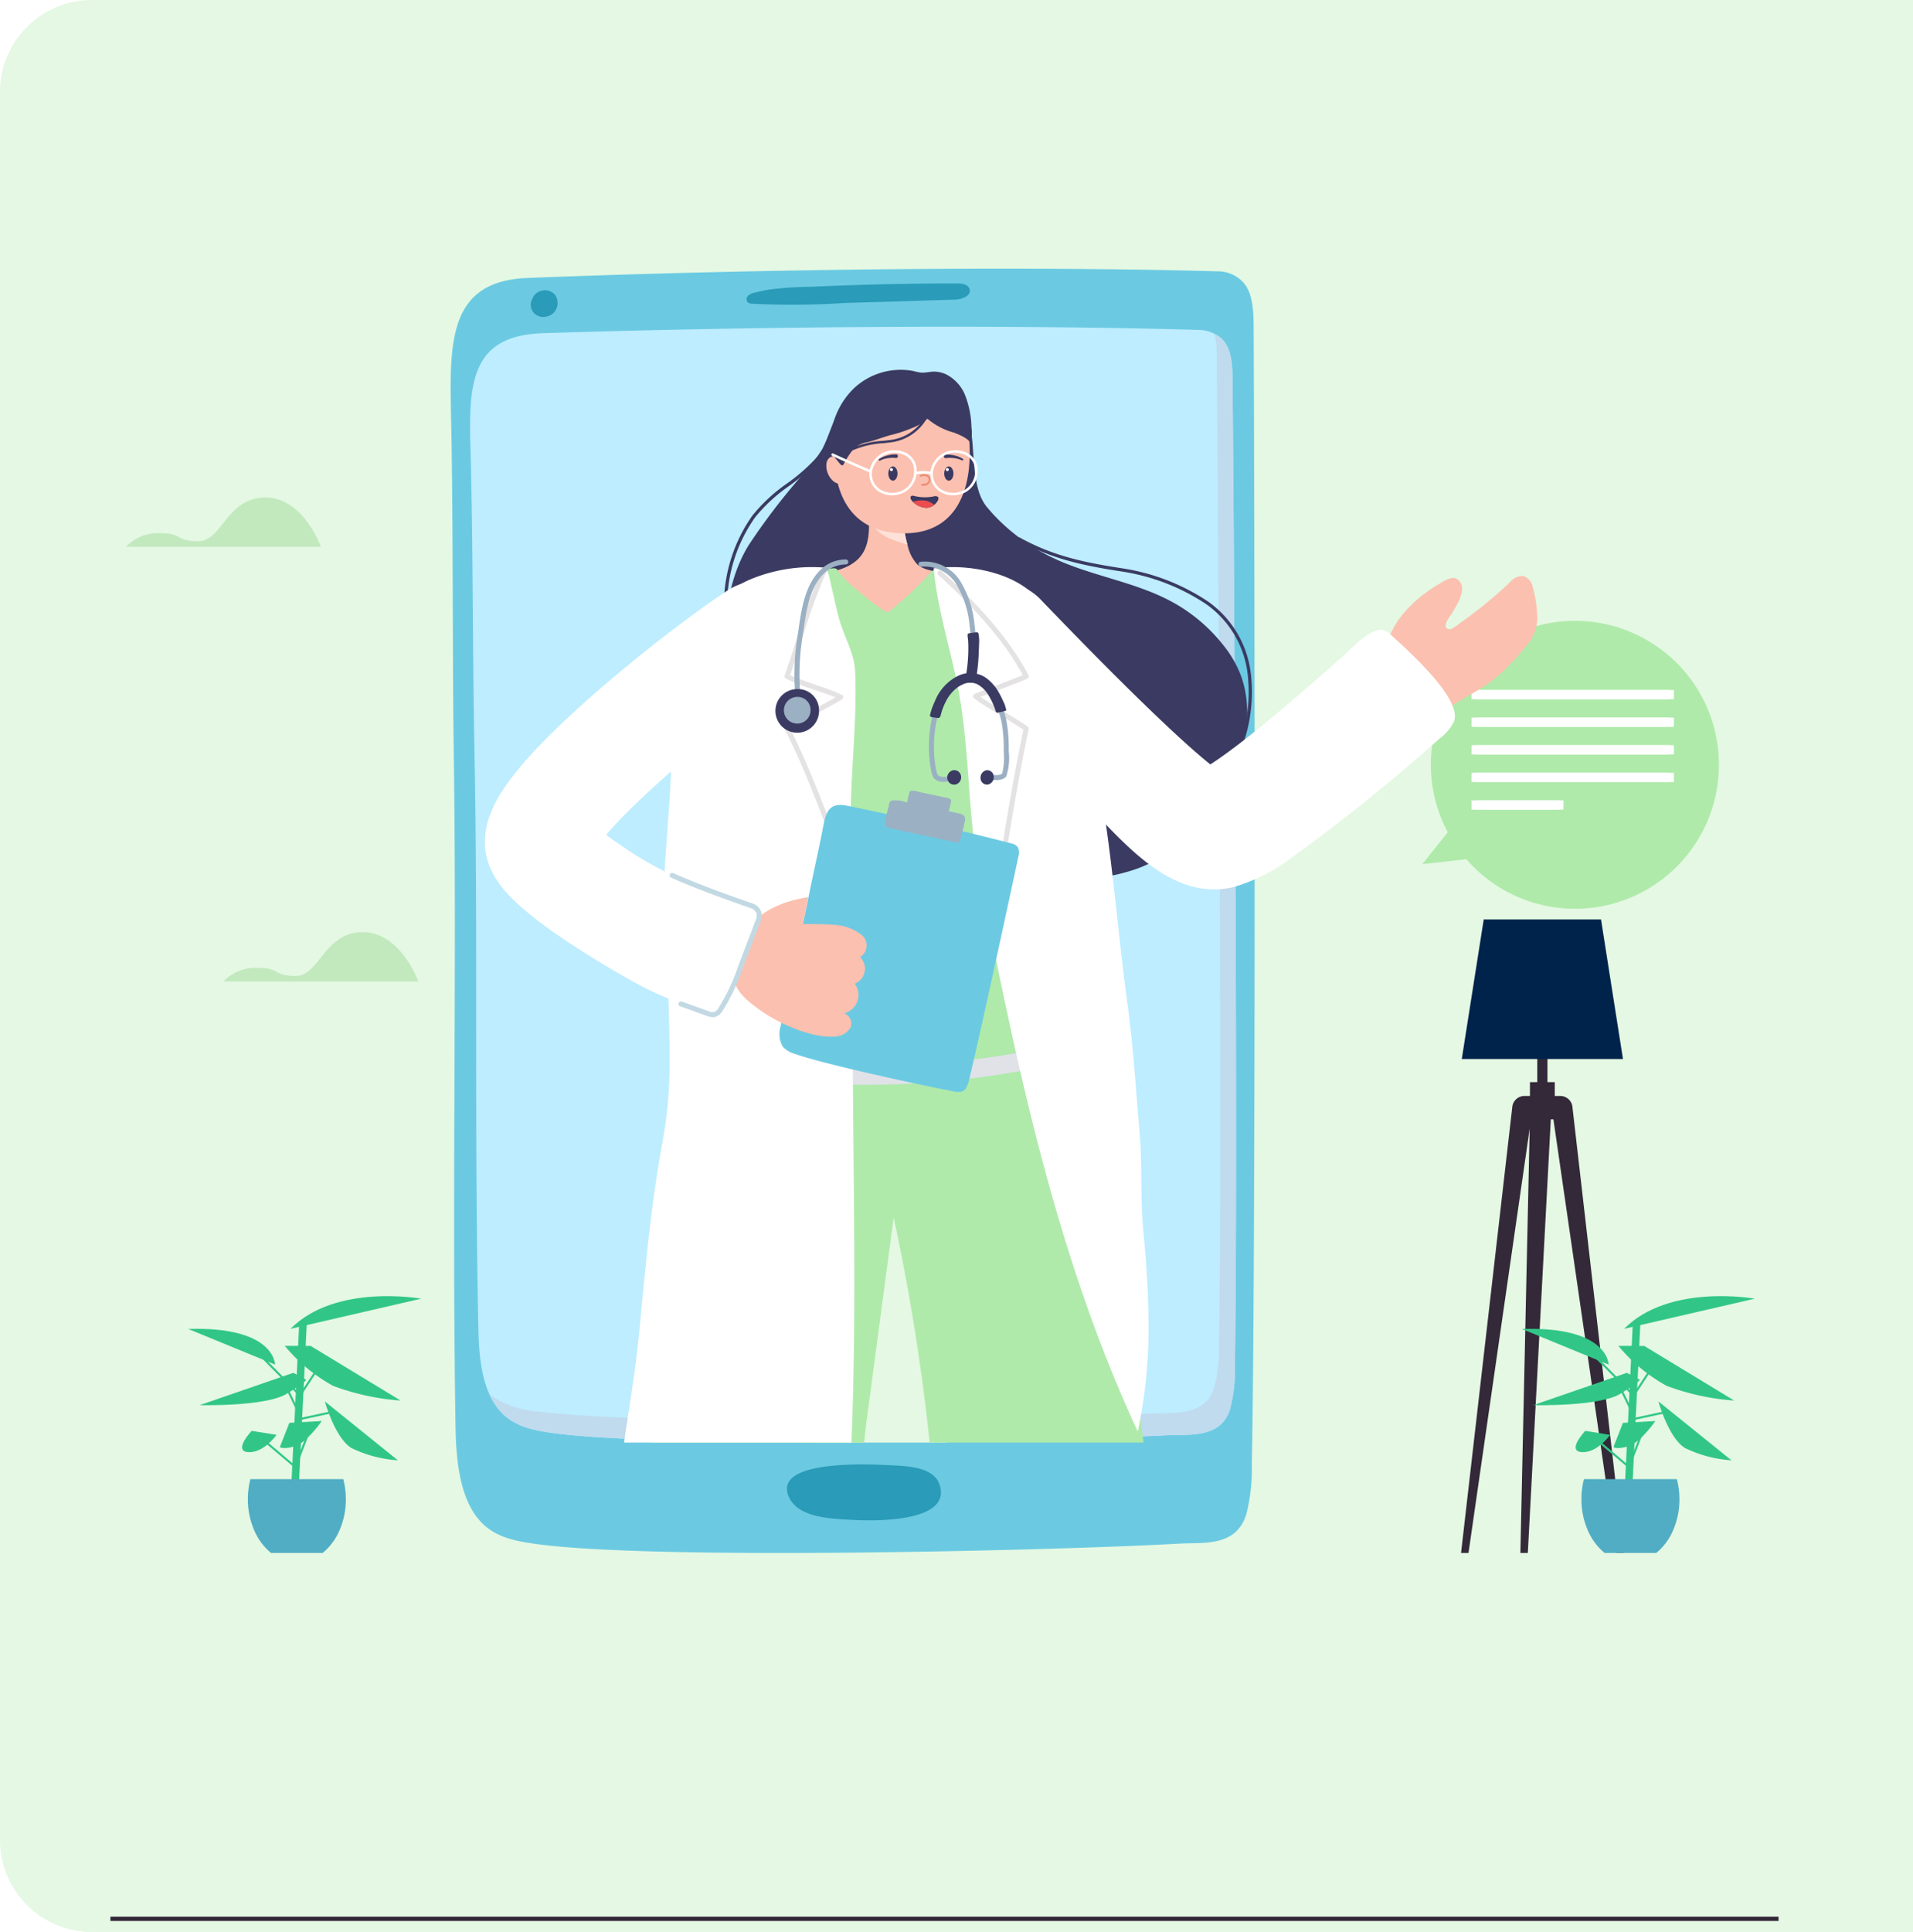 <svg xmlns="http://www.w3.org/2000/svg" xmlns:xlink="http://www.w3.org/1999/xlink" width="208" height="210" viewBox="0 0 208 210">
  <defs>
    <filter id="Path_2312" x="149.122" y="60.003" width="44.259" height="45.259" filterUnits="userSpaceOnUse">
      <feOffset dy="1" input="SourceAlpha"/>
      <feGaussianBlur result="blur"/>
      <feFlood flood-opacity="0.039"/>
      <feComposite operator="in" in2="blur"/>
      <feComposite in="SourceGraphic"/>
    </filter>
  </defs>
  <g id="Group_11683" data-name="Group 11683" transform="translate(-974 -880)">
    <path id="Rectangle_9" data-name="Rectangle 9" d="M10,0H208a0,0,0,0,1,0,0V210a0,0,0,0,1,0,0H10A10,10,0,0,1,0,200V10A10,10,0,0,1,10,0Z" transform="translate(974 880)" fill="#afeaaa" opacity="0.33"/>
    <path id="Path_2313" data-name="Path 2313" d="M1414.776,806.091h-21.184a4.771,4.771,0,0,1,3.649-1.481c2.606,0,1.655.875,4.247.875,2.515,0,3.072-4.753,7.248-4.753C1412.868,800.732,1414.776,806.091,1414.776,806.091Z" transform="translate(-405.885 133.342)" fill="#c2e9be"/>
    <path id="Path_2314" data-name="Path 2314" d="M1414.776,806.091h-21.184a4.771,4.771,0,0,1,3.649-1.481c2.606,0,1.655.875,4.247.875,2.515,0,3.072-4.753,7.248-4.753C1412.868,800.732,1414.776,806.091,1414.776,806.091Z" transform="translate(-256.885 164.909)" fill="#c2e9be"/>
    <path id="Path_2315" data-name="Path 2315" d="M1414.776,806.091h-21.184a4.771,4.771,0,0,1,3.649-1.481c2.606,0,1.655.875,4.247.875,2.515,0,3.072-4.753,7.248-4.753C1412.868,800.732,1414.776,806.091,1414.776,806.091Z" transform="translate(-395.293 180.589)" fill="#c2e9be"/>
    <g transform="matrix(1, 0, 0, 1, 974, 880)" filter="url(#Path_2312)">
      <path id="Path_2312-2" data-name="Path 2312" d="M15.648,0A15.648,15.648,0,1,1,0,15.648a16.5,16.5,0,0,1,.307-3.1A15.574,15.574,0,0,1,15.648,0Z" transform="translate(149.12 82.13) rotate(-45)" fill="#afeaaa"/>
    </g>
    <path id="Path_2311" data-name="Path 2311" d="M1005.659,829.99l3.735-4.683,4.683,3.735Z" transform="translate(122.991 143.938)" fill="#afeaaa"/>
    <g id="Rectangle_166" data-name="Rectangle 166" transform="translate(1134 967)" fill="#fff" stroke="#fff" stroke-width="1">
      <rect width="10" height="1" stroke="none"/>
      <rect x="0.5" y="0.5" width="9" fill="none"/>
    </g>
    <g id="Rectangle_167" data-name="Rectangle 167" transform="translate(1134 955)" fill="#fff" stroke="#fff" stroke-width="1">
      <rect width="22" height="1" stroke="none"/>
      <rect x="0.5" y="0.5" width="21" fill="none"/>
    </g>
    <g id="Rectangle_168" data-name="Rectangle 168" transform="translate(1134 958)" fill="#fff" stroke="#fff" stroke-width="1">
      <rect width="22" height="1" stroke="none"/>
      <rect x="0.5" y="0.5" width="21" fill="none"/>
    </g>
    <g id="Rectangle_169" data-name="Rectangle 169" transform="translate(1134 961)" fill="#fff" stroke="#fff" stroke-width="1">
      <rect width="22" height="1" stroke="none"/>
      <rect x="0.5" y="0.5" width="21" fill="none"/>
    </g>
    <g id="Rectangle_170" data-name="Rectangle 170" transform="translate(1134 964)" fill="#fff" stroke="#fff" stroke-width="1">
      <rect width="22" height="1" stroke="none"/>
      <rect x="0.5" y="0.5" width="21" fill="none"/>
    </g>
    <g id="Group_2383" data-name="Group 2383" transform="translate(986.005 1088.33)">
      <rect id="Rectangle_28" data-name="Rectangle 28" width="181.376" height="0.467" fill="#332938"/>
    </g>
    <g id="Group_2382" data-name="Group 2382" transform="translate(669.15 697.494)">
      <g id="Group_2318" data-name="Group 2318" transform="translate(353.85 211.709)">
        <path id="Path_2256" data-name="Path 2256" d="M354.379,337.565c.062,3.795.494,8.036,2.832,10.439,1.6,1.644,3.783,2.02,5.848,2.312,13.021,1.84,57.978.675,70.071-.031,2.519-.146,6.161.4,7.245-3.233a20.279,20.279,0,0,0,.584-5.344c.415-20.152.334-94.519.2-123.629-.009-1.743-.087-3.7-1.117-4.868A3.769,3.769,0,0,0,437.279,212c-20.264-.568-49.349-.293-75.091.721-9.188.362-8.411,7.882-8.254,17.051.2,11.7.094,23.421.26,35.126C354.525,288.308,353.981,312.815,354.379,337.565Z" transform="translate(-353.85 -211.709)" fill="#6bcae2"/>
        <path id="Path_2257" data-name="Path 2257" d="M380.011,396.155c.073,3.3.5,6.985,2.727,9.081,1.524,1.434,3.6,1.77,5.56,2.031,12.374,1.644,55.068.792,66.55.222,2.391-.119,5.853.369,6.867-2.784a16.074,16.074,0,0,0,.537-4.641c.321-17.51-.019-82.131-.252-107.427-.014-1.515-.1-3.216-1.079-4.233a3.772,3.772,0,0,0-2.628-1.064c-19.247-.565-46.868-.43-71.312.359-8.725.281-7.96,6.818-7.778,14.787.231,10.169.173,20.352.372,30.524C379.975,353.353,379.546,374.647,380.011,396.155Z" transform="translate(-376.99 -280.683)" fill="#bdedff"/>
        <path id="Path_2258" data-name="Path 2258" d="M485.051,301.155c-.014-1.515-.1-3.216-1.079-4.234a3.229,3.229,0,0,0-.859-.629,11.945,11.945,0,0,1,.22,2.5c.233,25.3.573,89.918.252,107.427a16.06,16.06,0,0,1-.537,4.643c-1.015,3.151-4.477,2.664-6.868,2.784-11.482.569-54.176,1.422-66.549-.223a9.945,9.945,0,0,1-5.364-1.858,6.866,6.866,0,0,0,1.523,2.193c1.524,1.434,3.6,1.77,5.56,2.03,12.374,1.645,55.068.793,66.55.222,2.391-.119,5.853.369,6.867-2.784a16.075,16.075,0,0,0,.537-4.641C485.624,391.072,485.284,326.451,485.051,301.155Z" transform="translate(-400.039 -289.201)" fill="#c0daee" style="mix-blend-mode: multiply;isolation: isolate"/>
        <path id="Path_2259" data-name="Path 2259" d="M790.15,1765.446a3.078,3.078,0,0,0,.148.345c1.1,2.211,4.854,2.252,6.937,2.368,2,.112,10.917.361,9.35-3.93-.7-1.925-3.835-1.939-5.489-2.021C799.3,1762.119,788.772,1761.539,790.15,1765.446Z" transform="translate(-753.462 -1632.155)" fill="#2a9bb8"/>
        <path id="Path_2260" data-name="Path 2260" d="M739.979,231.548c-.485.086-.957.189-1.438.309a1.545,1.545,0,0,0-.734.328.53.53,0,0,0-.062.727.764.764,0,0,0,.469.155,86.638,86.638,0,0,0,10.2-.087c3.561-.088,7.121-.21,10.683-.319l.64-.019c.178,0,.357-.016.535-.016.764-.023,1.821-.412,1.605-1.146-.151-.516-.827-.615-1.365-.616q-5.286,0-10.569.16-2.669.082-5.336.207A36.442,36.442,0,0,0,739.979,231.548Z" transform="translate(-705.455 -229.259)" fill="#2a9bb8"/>
        <path id="Path_2261" data-name="Path 2261" d="M460.367,240.076a1.483,1.483,0,0,0-2.445.575,1.338,1.338,0,0,0,.059,1.272,1.385,1.385,0,0,0,1.426.6A1.508,1.508,0,0,0,460.367,240.076Z" transform="translate(-449.076 -237.3)" fill="#2a9bb8"/>
      </g>
      <g id="Group_2381" data-name="Group 2381" transform="translate(357.564 222.683)">
        <g id="Group_2319" data-name="Group 2319" transform="translate(25.993 9.223)">
          <path id="Path_2262" data-name="Path 2262" d="M708.4,468.917h-.006a.174.174,0,0,1-.169-.181,16.986,16.986,0,0,1,3.106-9.469,18.119,18.119,0,0,1,3.761-3.481,19.7,19.7,0,0,0,3.449-3.084.175.175,0,0,1,.272.22,20.052,20.052,0,0,1-3.507,3.142,17.736,17.736,0,0,0-3.691,3.41,16.629,16.629,0,0,0-3.04,9.275A.175.175,0,0,1,708.4,468.917Z" transform="translate(-708.222 -452.638)" fill="#3a3a62"/>
        </g>
        <g id="Group_2320" data-name="Group 2320" transform="translate(57.908 18.231)">
          <path id="Path_2263" data-name="Path 2263" d="M1112.837,583.869a.178.178,0,0,1-.082-.021.174.174,0,0,1-.072-.237,16.7,16.7,0,0,0,1.321-8.28,10.836,10.836,0,0,0-4.526-7.959,22.648,22.648,0,0,0-9.241-3.568c-3.909-.611-7.452-1.285-11.212-3.377a.175.175,0,1,1,.169-.306c3.71,2.064,7.221,2.733,11.1,3.337a22.99,22.99,0,0,1,9.382,3.625,11.176,11.176,0,0,1,4.677,8.209,17.1,17.1,0,0,1-1.359,8.485A.174.174,0,0,1,1112.837,583.869Z" transform="translate(-1088.933 -560.098)" fill="#3a3a62"/>
        </g>
        <g id="Group_2321" data-name="Group 2321" transform="translate(26.167 2.19)">
          <path id="Path_2264" data-name="Path 2264" d="M739.572,382.443q-.441-.468-.848-.961c-1.792-2.176-1.22-6.36-1.863-9.042-.018-.077-.166-.189-.2-.259a4.47,4.47,0,0,0-2.164-1.956,6.347,6.347,0,0,0-2.093-.625c-.642-.062-1.292.01-1.932-.067a13.46,13.46,0,0,1-1.791-.442,9.626,9.626,0,0,0-2.451-.346h-.893l-.436.14a4,4,0,0,0-1.584,1.169,5.748,5.748,0,0,0-1.193,2.021c-.439,1.033-.786,2.13-1.305,3.125a18.856,18.856,0,0,1-2.329,3,70.021,70.021,0,0,0-5.671,7.442c-3.311,5.388-3.267,13.729-.352,19.255,1.756,3.33,4.791,5.8,7.979,7.807,5.692,3.578,12.387,7.8,19.032,8.813,4.932.755,10.7.959,15.417-.665,7.56-2.6,14.307-13.081,11.469-21a12.134,12.134,0,0,0-1.939-3.359,18.127,18.127,0,0,0-5.512-4.668c-4.048-2.221-8.8-2.821-12.972-4.794A21.365,21.365,0,0,1,739.572,382.443Z" transform="translate(-710.304 -368.743)" fill="#3a3a62"/>
        </g>
        <g id="Group_2322" data-name="Group 2322" transform="translate(97.999 22.413)">
          <path id="Path_2265" data-name="Path 2265" d="M1577.353,622.29a15.519,15.519,0,0,0,2.189-1.612,24.654,24.654,0,0,0,2.7-2.875,4.75,4.75,0,0,0,1.374-3.125,13.586,13.586,0,0,0-.521-3.564,1.529,1.529,0,0,0-.99-1.106,1.688,1.688,0,0,0-1.416.631,47.9,47.9,0,0,1-5.471,4.481c-.272.185-.9.757-1.247.669-.806-.2.073-1.276.267-1.595.508-.833,2-2.994.635-3.866-.57-.362-1.476.276-1.911.526-2.231,1.286-4.65,3.448-5.524,6.015a3.948,3.948,0,0,0-.078,2.619,6.23,6.23,0,0,0,1.873,2.34c1.029,1.069,1.814,2.252,3.125,2.9.931.457,1.652-.447,2.338-.862C1575.6,623.319,1576.491,622.829,1577.353,622.29Z" transform="translate(-1567.177 -609.985)" fill="#fbc0af"/>
        </g>
        <g id="Group_2324" data-name="Group 2324" transform="translate(50.284 23.161)">
          <g id="Group_2323" data-name="Group 2323">
            <path id="Path_2266" data-name="Path 2266" d="M1008.133,620.722c3.238,3.369,6.495,6.7,9.79,9.946,1.648,1.619,3.305,3.217,4.965,4.749.83.763,1.66,1.512,2.477,2.214s1.647,1.379,2.3,1.833c.15.1.3.206.369.241.028.016.052.03.011.007a2.8,2.8,0,0,0-.368-.149c-.06-.02-.182-.061-.272-.082l-.148-.036c-.06-.013-.158-.036-.236-.05a4.58,4.58,0,0,0-.484-.059c-.117-.01-.235-.016-.354-.015l-.279.009c-.077,0-.164.015-.231.024-.093.008-.221.035-.28.046-.267.061-.261.078-.212.052a8.07,8.07,0,0,0,.836-.445c.363-.214.769-.477,1.183-.757,1.669-1.136,3.444-2.529,5.189-3.952s3.5-2.925,5.246-4.445q1.589-1.393,3.175-2.785c.984-.863,3.2-3.328,4.58-3.02a2.023,2.023,0,0,1,.885.563c1.7,1.572,7.84,6.967,6.788,9.431a5.263,5.263,0,0,1-1.542,1.8,200.806,200.806,0,0,1-15.98,12.87,19.653,19.653,0,0,1-6.389,3.265c-6.447,1.577-11.466-4.255-15.442-8.391q-7.062-7.346-14.089-14.718a5.892,5.892,0,0,1,8.515-8.147Z" transform="translate(-997.991 -618.903)" fill="#fff"/>
          </g>
        </g>
        <g id="Group_2325" data-name="Group 2325" transform="translate(35.731 83.126)">
          <path id="Path_2267" data-name="Path 2267" d="M838.886,1367.718c-.7-9.531-1.778-22.77-2.58-25.574-.737-2.583-1.662-5.227-3.623-7.187-.473-.475-1.188-.932-1.817-.651a1.664,1.664,0,0,0-.745.927c-3.672,8.173-4.516,17.178-5.206,26.008l-.524,6.477Z" transform="translate(-824.393 -1334.22)" fill="#e5f8e3"/>
        </g>
        <g id="Group_2326" data-name="Group 2326" transform="translate(34.327 15.023)">
          <path id="Path_2268" data-name="Path 2268" d="M826.742,529.186a4.122,4.122,0,0,1-1.645,2.733c-1.2,1.13-2.144,3.7-3.68,4.4a8.858,8.858,0,0,1-7.053.581c-2.477-.882-5.565-4.513-6.587-6.784-.126-.286-.232-.647-.007-.877a.52.52,0,0,1,.328-.2c6.109-.077,6.884-2.536,6.981-4.933.03-.8-.015-1.588.034-2.281h3.837a.1.1,0,0,0-.038.056.084.084,0,0,0-.011.025,10.222,10.222,0,0,0,.357,3.894c.01.034.016.07.028.1a4.408,4.408,0,0,0,1.085,2.113C821.564,529.032,825.138,528.977,826.742,529.186Z" transform="translate(-807.639 -521.826)" fill="#fbc0af"/>
        </g>
        <g id="Group_2328" data-name="Group 2328" transform="translate(42.074 14.879)" style="mix-blend-mode: multiply;isolation: isolate">
          <g id="Group_2327" data-name="Group 2327">
            <path id="Path_2269" data-name="Path 2269" d="M903.92,524.233a12.115,12.115,0,0,1-1.746-.564,5.042,5.042,0,0,1-1.728-1.13,2.86,2.86,0,0,1-.292-.364.121.121,0,0,1-.038-.14c-.028-.591-.053-1.185-.067-1.777,0-.049,0-.094,0-.143l2.512.143,1.015.056a.082.082,0,0,0-.011.025A10.221,10.221,0,0,0,903.92,524.233Z" transform="translate(-900.047 -520.115)" fill="#fde1d8"/>
          </g>
        </g>
        <g id="Group_2329" data-name="Group 2329" transform="translate(39.122 62.423)">
          <path id="Path_2270" data-name="Path 2270" d="M867.082,1103.654q1.409,5.849,2.748,11.767a231.149,231.149,0,0,1,4.26,26.039h23.253c-.118-.891-.231-1.759-.339-2.6-.528-4.115-1.793-10.525-2.192-14.6s-.82-8.151-1.262-12.229-.907-8.161-1.409-12.264-1.037-8.208-1.731-12.509l-23.063,4.35a2.9,2.9,0,0,0-2.413,3.524C865.675,1097.91,866.388,1100.785,867.082,1103.654Z" transform="translate(-864.842 -1087.259)" fill="#afeaaa"/>
        </g>
        <g id="Group_2330" data-name="Group 2330" transform="translate(18.087 62.143)">
          <path id="Path_2271" data-name="Path 2271" d="M637.071,1138.4q.088-.808.174-1.616l6.691-50.306-26.673-2.559c-.181,3.666-.331,7.333-.475,11-.448,11.366-.734,22.767-1.794,34.1-.294,3.154-.663,6.274-1.076,9.38Z" transform="translate(-613.919 -1083.916)" fill="#afeaaa"/>
        </g>
        <g id="Group_2332" data-name="Group 2332" transform="translate(20.306 22.995)" style="mix-blend-mode: multiply;isolation: isolate">
          <g id="Group_2331" data-name="Group 2331">
            <path id="Path_2272" data-name="Path 2272" d="M687.107,646.544a81.053,81.053,0,0,0-2.627-13.306,47.264,47.264,0,0,0-4.4-11.164c-1.608-2.664-6.513-3.608-9.279-5.037-.108-.056-.221.184-.3.116-.74-.07-1.576-.178-1.876.155a38.651,38.651,0,0,1-4.464,4.263.973.973,0,0,1-.358.159c-.322.049-3.427-2.506-4.366-3.415a6.823,6.823,0,0,1-1.063-1.261c-.2-.335-1.344.094-1.752.1a8.314,8.314,0,0,0-3.982.627c-3.071,1.435-6.784,3.936-8.147,6.881-4.23,9.132-4.219,16.955-4.062,25.521.015.873.856,18.937,1.2,19.038,12.421,3.676,32.708,3.3,46.991-1.748-.069,0-1.11-16.807-1.237-18.218Q687.263,647.9,687.107,646.544Z" transform="translate(-640.386 -616.926)" fill="#e0e2e8"/>
          </g>
        </g>
        <g id="Group_2333" data-name="Group 2333" transform="translate(20.306 21.596)">
          <path id="Path_2273" data-name="Path 2273" d="M687.107,629.512a79.325,79.325,0,0,0-2.627-13.154,46.4,46.4,0,0,0-4.4-11.036c-1.608-2.633-6.513-3.566-9.279-4.98-.108-.055-.221.182-.3.115-.74-.069-1.576-.177-1.876.154a38.5,38.5,0,0,1-4.464,4.214.979.979,0,0,1-.358.157c-.322.048-3.427-2.477-4.366-3.375a6.746,6.746,0,0,1-1.063-1.247c-.2-.331-1.344.093-1.752.094a8.4,8.4,0,0,0-3.982.62c-3.071,1.418-6.784,3.891-8.147,6.8-4.23,9.027-4.219,16.759-4.062,25.228.015.863.856,18.719,1.2,18.819,12.421,3.634,32.708,3.26,46.991-1.728-.069,0-1.11-16.616-1.237-18.009Q687.263,630.849,687.107,629.512Z" transform="translate(-640.386 -600.235)" fill="#afeaaa"/>
        </g>
        <g id="Group_2335" data-name="Group 2335" transform="translate(15.146 21.471)">
          <g id="Group_2334" data-name="Group 2334">
            <path id="Path_2274" data-name="Path 2274" d="M603.549,693.9c.6-14.707.148-29.588.148-44.281q.014-1.8.025-3.6c.063-8.265-.532-15.137-.169-23.4.185-4.23.572-8.289.4-12.469-.078-1.912-.955-3.367-1.559-5.18-.371-1.114-.666-2.648-.947-3.785-.244-1-.4-2.359-.934-2.4a17.476,17.476,0,0,0-7.628,1.158,11.324,11.324,0,0,0-6.55,6.691,62.328,62.328,0,0,0-2.125,11.2c-.284,2.056-.3,4.229-.448,6.3q-.226,3.15-.449,6.3c-.346,4.859.244,11.277.369,16.156.135,5.237.307,9.228-.672,14.589-1.244,6.812-1.766,12.633-2.507,20.407-.427,4.483-1.1,8.274-1.674,12.314Z" transform="translate(-578.831 -598.749)" fill="#fff"/>
          </g>
        </g>
        <g id="Group_2337" data-name="Group 2337" transform="translate(48.804 21.464)">
          <g id="Group_2336" data-name="Group 2336">
            <path id="Path_2275" data-name="Path 2275" d="M1003.689,679.983c-.042-3.089-.266-6.181-.56-9.249-.338-3.537-.087-7.028-.4-10.6-.4-4.6-.672-9.289-1.345-14.215-1.053-7.722-1.584-15.505-2.932-23.193a78.957,78.957,0,0,0-2.873-11.626c-.851-2.519-2-6.288-3.563-8.527-2.21-3.169-7.6-4.341-11.679-3.786.449,4.92,2.138,9.612,2.92,14.527,1,6.291.849,12.773,2.069,19,1.252,6.38,2.527,12.757,3.959,19.1,2.852,12.649,6.334,25.225,11.486,37.255q.85,1.983,1.76,3.944A54.525,54.525,0,0,0,1003.689,679.983Z" transform="translate(-980.339 -598.657)" fill="#fff"/>
          </g>
        </g>
        <g id="Group_2338" data-name="Group 2338" transform="translate(49.246 21.862)">
          <path id="Path_2276" data-name="Path 2276" d="M991.79,641.724l-.031,0a.275.275,0,0,1-.241-.3c.8-7.148,2.588-16.9,3.406-20.741-.451-.309-1.3-.827-2.194-1.372-1.316-.8-2.678-1.632-3.186-2.047a.274.274,0,0,1,.063-.46c.332-.148,1.26-.5,2.331-.91s2.265-.865,2.913-1.136c-2.15-4.088-6.148-8.153-9.156-10.866a.272.272,0,1,1,.364-.4c3.106,2.8,7.258,7.034,9.413,11.282a.281.281,0,0,1,.014.213.277.277,0,0,1-.145.158c-.547.247-1.961.786-3.208,1.262-.718.274-1.407.536-1.864.718.642.443,1.747,1.117,2.745,1.725s1.966,1.2,2.375,1.5a.272.272,0,0,1,.106.277c-.8,3.7-2.625,13.62-3.434,20.862A.273.273,0,0,1,991.79,641.724Z" transform="translate(-985.606 -603.413)" fill="#e4e2e2"/>
        </g>
        <g id="Group_2339" data-name="Group 2339" transform="translate(32.588 21.491)">
          <path id="Path_2277" data-name="Path 2277" d="M794.335,636.111a.272.272,0,0,1-.269-.227c-.775-4.607-5.382-16.1-7.135-19.244a.274.274,0,0,1,.03-.311,20.18,20.18,0,0,1,3.619-2.184c.716-.386,1.4-.756,1.858-1.026-.5-.2-1.335-.491-2.051-.742a23.46,23.46,0,0,1-3.376-1.32.275.275,0,0,1-.1-.311c.492-1.417.935-2.8,1.364-4.135a68.357,68.357,0,0,1,2.7-7.464.273.273,0,0,1,.5.228,68.061,68.061,0,0,0-2.678,7.4c-.408,1.272-.83,2.584-1.293,3.932.534.262,1.924.751,3.068,1.153a20.1,20.1,0,0,1,2.594,1,.272.272,0,0,1,.115.221.268.268,0,0,1-.114.223c-.374.271-1.278.758-2.325,1.323a32.817,32.817,0,0,0-3.33,1.938c1.829,3.389,6.3,14.5,7.1,19.231a.273.273,0,0,1-.225.315A.263.263,0,0,1,794.335,636.111Z" transform="translate(-786.896 -598.986)" fill="#e4e2e2"/>
        </g>
        <g id="Group_2340" data-name="Group 2340" transform="translate(37.13 9.416)">
          <path id="Path_2278" data-name="Path 2278" d="M842.173,455.006a.772.772,0,0,0-.817.158,1.043,1.043,0,0,0-.279.711,2.228,2.228,0,0,0,.5,1.509,1.531,1.531,0,0,0,.694.518.065.065,0,0,0,.055,0,.041.041,0,0,0,.014-.037c.025-.627.056-1.255.082-1.882Z" transform="translate(-841.073 -454.948)" fill="#fbc0af"/>
        </g>
        <g id="Group_2341" data-name="Group 2341" transform="translate(37.986 0.768)">
          <path id="Path_2279" data-name="Path 2279" d="M866.021,360.077c0,4.7-1.887,8.732-7.112,8.732-5.341,0-7.481-3.591-7.622-8.292s3.042-8.729,7.113-8.733C863.1,351.779,866.027,353.586,866.021,360.077Z" transform="translate(-851.282 -351.785)" fill="#fbc0af"/>
        </g>
        <g id="Group_2342" data-name="Group 2342" transform="translate(37.586)">
          <path id="Path_2280" data-name="Path 2280" d="M847.958,352.872c-.16.307-.331.085-.537-.163s-.388-.473-.582-.709a1.383,1.383,0,0,1-.169-.239,1.276,1.276,0,0,1-.112-.452,8.334,8.334,0,0,1,2.443-6.6,7.417,7.417,0,0,1,6.526-1.939,5.743,5.743,0,0,0,.81.169c.533.045,1.055-.134,1.59-.1a3.128,3.128,0,0,1,1.285.359,4.414,4.414,0,0,1,1.894,2.089,10.214,10.214,0,0,1,.733,3.582,5.052,5.052,0,0,1-.139,2.035c.294-.67-1.329-1.261-1.729-1.431a7.475,7.475,0,0,1-2.922-1.521A5.24,5.24,0,0,1,855.293,349a13.673,13.673,0,0,1-2.223.726c-.851.232-1.672.563-2.529.78a2.706,2.706,0,0,0-1.6.832A10.008,10.008,0,0,0,847.958,352.872Z" transform="translate(-846.514 -342.619)" fill="#3a3a62"/>
        </g>
        <g id="Group_2354" data-name="Group 2354" transform="translate(31.606 20.632)">
          <g id="Group_2343" data-name="Group 2343" transform="translate(2.048)">
            <path id="Path_2281" data-name="Path 2281" d="M800.165,605.291a.272.272,0,0,1-.268-.226,27.188,27.188,0,0,1,.136-8.418l.046-.325c.322-2.244.763-5.317,2.876-6.865a3.961,3.961,0,0,1,2.231-.718.274.274,0,0,1,.3.243.271.271,0,0,1-.243.3,3.419,3.419,0,0,0-1.965.615c-1.929,1.412-2.334,4.235-2.659,6.5l-.046.325a26.646,26.646,0,0,0-.137,8.248.274.274,0,0,1-.224.314A.293.293,0,0,1,800.165,605.291Z" transform="translate(-799.621 -588.739)" fill="#9bb0c2"/>
          </g>
          <g id="Group_2344" data-name="Group 2344" transform="translate(15.55 0.244)">
            <path id="Path_2282" data-name="Path 2282" d="M966.373,604.547a.31.31,0,0,1-.05,0,.273.273,0,0,1-.218-.318,18.16,18.16,0,0,0,.133-5.608,10.551,10.551,0,0,0-1.544-4.681,4.06,4.06,0,0,0-3.747-1.741.272.272,0,0,1-.265-.279.26.26,0,0,1,.28-.266,4.583,4.583,0,0,1,4.182,1.98,11.031,11.031,0,0,1,1.632,4.917,18.565,18.565,0,0,1-.137,5.777A.271.271,0,0,1,966.373,604.547Z" transform="translate(-960.683 -591.65)" fill="#9bb0c2"/>
          </g>
          <g id="Group_2345" data-name="Group 2345" transform="translate(0 14.092)">
            <path id="Path_2283" data-name="Path 2283" d="M779.911,759.026a2.37,2.37,0,1,1-2.362-2.189A2.28,2.28,0,0,1,779.911,759.026Z" transform="translate(-775.185 -756.837)" fill="#3a3a62"/>
          </g>
          <g id="Group_2346" data-name="Group 2346" transform="translate(0.918 14.943)">
            <path id="Path_2284" data-name="Path 2284" d="M789.027,768.326a1.449,1.449,0,1,1-1.443-1.338A1.394,1.394,0,0,1,789.027,768.326Z" transform="translate(-786.138 -766.988)" fill="#9bb0c2"/>
          </g>
          <g id="Group_2347" data-name="Group 2347" transform="translate(16.679 12.594)">
            <path id="Path_2285" data-name="Path 2285" d="M975.751,750.557a1.269,1.269,0,0,1-1.053-.4,1.8,1.8,0,0,1-.271-.7c-.731-3.375-.1-8.791,3-10.181a2.7,2.7,0,0,1,2.465,0c1.5.789,2.39,3.017,2.725,4.84a15.994,15.994,0,0,1,.214,2.913v.2a6.409,6.409,0,0,1-.265,2.726c-.239.338-.733.465-1.5.394a.272.272,0,0,1-.246-.3.276.276,0,0,1,.3-.246c.753.071.952-.093,1-.166a7.2,7.2,0,0,0,.166-2.408v-.2a15.433,15.433,0,0,0-.207-2.813c-.3-1.62-1.114-3.757-2.441-4.455a2.185,2.185,0,0,0-1.988.013c-2.794,1.255-3.363,6.454-2.689,9.568a1.359,1.359,0,0,0,.176.491c.162.218.77.225,1.243.106a.273.273,0,0,1,.132.529A3.38,3.38,0,0,1,975.751,750.557Z" transform="translate(-974.151 -738.977)" fill="#9bb0c2"/>
          </g>
          <g id="Group_2349" data-name="Group 2349" transform="translate(20.674 7.928)">
            <g id="Group_2348" data-name="Group 2348">
              <path id="Path_2286" data-name="Path 2286" d="M1022.01,683.545a1.8,1.8,0,0,0,.041.462c.016.21.032.42.035.629q.013.606-.015,1.213a17.048,17.048,0,0,1-.265,2.311.529.529,0,0,0,.463.6.659.659,0,0,0,.1.008.556.556,0,0,0,.558-.436,18.511,18.511,0,0,0,.287-2.629c.014-.389.041-.777.046-1.167a4.36,4.36,0,0,0-.057-1.057.222.222,0,0,0-.1-.158.251.251,0,0,0-.128-.016,6.679,6.679,0,0,0-.766.1.34.34,0,0,0-.144.047A.151.151,0,0,0,1022.01,683.545Z" transform="translate(-1021.799 -683.308)" fill="#3a3a62"/>
            </g>
          </g>
          <g id="Group_2351" data-name="Group 2351" transform="translate(16.798 12.345)">
            <g id="Group_2350" data-name="Group 2350">
              <path id="Path_2287" data-name="Path 2287" d="M983.851,740a3.594,3.594,0,0,0-.35-.988,8.037,8.037,0,0,0-.488-.963,4.846,4.846,0,0,0-1.323-1.5,3.194,3.194,0,0,0-.456-.267,3.069,3.069,0,0,0-2.646.044,5.187,5.187,0,0,0-2.485,2.743,7.1,7.1,0,0,0-.525,1.485.191.191,0,0,0,0,.128c.074.141.462.156.6.17.108.011.306.072.4.011a.306.306,0,0,0,.113-.152c.083-.206.117-.43.19-.641a7.2,7.2,0,0,1,.4-.95,4.387,4.387,0,0,1,1.158-1.464,3.09,3.09,0,0,1,.633-.386,1.859,1.859,0,0,1,1.634-.054,3.159,3.159,0,0,1,1.243,1.238,7.062,7.062,0,0,1,.484.936q.108.252.2.51c.038.106.074.385.221.406a.277.277,0,0,0,.1-.006,8.021,8.021,0,0,0,.832-.194.084.084,0,0,0,.052-.029.063.063,0,0,0,.007-.042C983.853,740.023,983.851,740.011,983.851,740Z" transform="translate(-975.569 -736.002)" fill="#3a3a62"/>
            </g>
          </g>
          <g id="Group_2352" data-name="Group 2352" transform="translate(22.298 22.907)">
            <path id="Path_2288" data-name="Path 2288" d="M1042.6,862.645a.812.812,0,0,1-.613.91.7.7,0,0,1-.809-.637.811.811,0,0,1,.611-.909A.7.7,0,0,1,1042.6,862.645Z" transform="translate(-1041.176 -861.996)" fill="#3a3a62"/>
          </g>
          <g id="Group_2353" data-name="Group 2353" transform="translate(18.678 22.902)">
            <path id="Path_2289" data-name="Path 2289" d="M999.464,862.489a.812.812,0,0,1-.507.993.733.733,0,0,1-.935-.512.814.814,0,0,1,.506-.993A.732.732,0,0,1,999.464,862.489Z" transform="translate(-997.99 -861.939)" fill="#3a3a62"/>
          </g>
        </g>
        <g id="Group_2366" data-name="Group 2366" transform="translate(42.804 9.212)">
          <g id="Group_2355" data-name="Group 2355" transform="translate(4.506 2.15)">
            <path id="Path_2290" data-name="Path 2290" d="M962.841,479.411l-.105,0a.1.1,0,0,1-.1-.109.106.106,0,0,1,.109-.1c.175.011.595,0,.7-.334a.35.35,0,0,0-.017-.278.441.441,0,0,0-.271-.2.757.757,0,0,0-.518.047.1.1,0,1,1-.083-.187.956.956,0,0,1,.661-.056.641.641,0,0,1,.394.3.557.557,0,0,1,.029.437A.763.763,0,0,1,962.841,479.411Z" transform="translate(-962.503 -478.156)" fill="#eb8e76"/>
          </g>
          <g id="Group_2358" data-name="Group 2358" transform="translate(1.069 1.311)">
            <g id="Group_2356" data-name="Group 2356">
              <path id="Path_2291" data-name="Path 2291" d="M922.512,468.913c0,.426-.224.773-.5.773s-.5-.347-.5-.773.224-.773.5-.773S922.512,468.486,922.512,468.913Z" transform="translate(-921.513 -468.14)" fill="#3a3a62"/>
            </g>
            <g id="Group_2357" data-name="Group 2357" transform="translate(0.174 0.174)">
              <path id="Path_2292" data-name="Path 2292" d="M923.914,470.421a.166.166,0,1,1-.163-.2A.184.184,0,0,1,923.914,470.421Z" transform="translate(-923.589 -470.22)" fill="#fff"/>
            </g>
          </g>
          <g id="Group_2361" data-name="Group 2361" transform="translate(7.149 1.311)">
            <g id="Group_2359" data-name="Group 2359">
              <path id="Path_2293" data-name="Path 2293" d="M995.038,468.913c0,.426-.225.773-.5.773s-.5-.347-.5-.773.224-.773.5-.773S995.038,468.486,995.038,468.913Z" transform="translate(-994.038 -468.14)" fill="#3a3a62"/>
            </g>
            <g id="Group_2360" data-name="Group 2360" transform="translate(0.174 0.174)">
              <path id="Path_2294" data-name="Path 2294" d="M996.439,470.421a.166.166,0,1,1-.162-.2A.184.184,0,0,1,996.439,470.421Z" transform="translate(-996.114 -470.22)" fill="#fff"/>
            </g>
          </g>
          <g id="Group_2362" data-name="Group 2362" transform="translate(7.075 0.016)">
            <path id="Path_2295" data-name="Path 2295" d="M993.339,452.709a3.281,3.281,0,0,1,1,.093,2.9,2.9,0,0,1,.92.369.1.1,0,0,1,.028.134.1.1,0,0,1-.123.033l0,0a2.7,2.7,0,0,0-.872-.247,3.006,3.006,0,0,0-.895.007h0a.2.2,0,0,1-.074-.386Z" transform="translate(-993.159 -452.701)" fill="#3a3a62"/>
          </g>
          <g id="Group_2363" data-name="Group 2363">
            <path id="Path_2296" data-name="Path 2296" d="M910.659,452.9a2.966,2.966,0,0,0-.892.02,2.659,2.659,0,0,0-.864.272l0,0a.1.1,0,0,1-.1-.163,2.913,2.913,0,0,1,.909-.4,3.3,3.3,0,0,1,1-.124.2.2,0,0,1-.02.392l-.02,0Z" transform="translate(-908.756 -452.506)" fill="#3a3a62"/>
          </g>
          <g id="Group_2364" data-name="Group 2364" transform="translate(3.482 4.493)">
            <path id="Path_2297" data-name="Path 2297" d="M953.144,506.176c.371.1.116.536-.119.78a1.443,1.443,0,0,1-.982.464,2.207,2.207,0,0,1-1.577-.735c-.283-.323-.234-.672.2-.558a4.928,4.928,0,0,0,2.29.025A.373.373,0,0,1,953.144,506.176Z" transform="translate(-950.289 -506.106)" fill="#3a3a62"/>
          </g>
          <g id="Group_2365" data-name="Group 2365" transform="translate(3.734 4.992)">
            <path id="Path_2298" data-name="Path 2298" d="M954.809,512.116a2.9,2.9,0,0,0-1.511.094,2.189,2.189,0,0,0,1.5.659,1.388,1.388,0,0,0,.83-.328A2.223,2.223,0,0,0,954.809,512.116Z" transform="translate(-953.298 -512.053)" fill="#eb4c4f"/>
          </g>
        </g>
        <g id="Group_2370" data-name="Group 2370" transform="translate(32.048 45.764)">
          <g id="Group_2367" data-name="Group 2367" transform="translate(0 1.555)">
            <path id="Path_2299" data-name="Path 2299" d="M780.567,931.148a2.773,2.773,0,0,0,.229,2.2,2.691,2.691,0,0,0,1.3.785c3.032,1.1,13.824,3.426,16.745,3.975.607.114,1.455.429,1.869-.22a3.283,3.283,0,0,0,.368-1.012c.963-3.919,4.126-18.473,5.339-24.176a1.315,1.315,0,0,0-.058-1.016,1.045,1.045,0,0,0-.608-.393c-4.817-1.263-11.779-2.863-17.972-4.127-2.21-.451-2.347,1.064-2.7,2.867-.453,2.3-.98,4.587-1.442,6.886C782.711,921.52,781.531,926.284,780.567,931.148Z" transform="translate(-780.452 -907.087)" fill="#6bcae2"/>
          </g>
          <g id="Group_2368" data-name="Group 2368" transform="translate(11.453 1.025)">
            <path id="Path_2300" data-name="Path 2300" d="M924.8,905.345c.078.007.155.012.233.011a.2.2,0,0,0,.116-.029.211.211,0,0,0,.061-.11c.216-.686.382-1.38.532-2.085a.9.9,0,0,0,.01-.533c-.106-.256-.412-.343-.678-.4l-3.771-.793-1.85-.388a3.381,3.381,0,0,0-1.653-.2c-.314.114-.285.525-.363.8q-.157.557-.271,1.124c-.111.543-.255.905.38,1.049,2.239.509,4.476.955,6.714,1.452A4.707,4.707,0,0,0,924.8,905.345Z" transform="translate(-917.069 -900.76)" fill="#9bb0c2"/>
          </g>
          <g id="Group_2369" data-name="Group 2369" transform="translate(13.85)">
            <path id="Path_2301" data-name="Path 2301" d="M949.927,891.061c.043,0,.086.006.128.006a.107.107,0,0,0,.064-.016.12.12,0,0,0,.034-.061c.118-.378.21-.759.292-1.147a.5.5,0,0,0,.006-.294c-.059-.141-.227-.189-.373-.22L948,888.894l-1.019-.214a1.852,1.852,0,0,0-.909-.11c-.172.062-.156.288-.2.441-.058.2-.108.411-.149.619-.061.3-.141.5.209.578,1.232.279,2.464.526,3.695.8A2.838,2.838,0,0,0,949.927,891.061Z" transform="translate(-945.672 -888.538)" fill="#9bb0c2"/>
          </g>
        </g>
        <g id="Group_2371" data-name="Group 2371" transform="translate(27.031 57.343)">
          <path id="Path_2302" data-name="Path 2302" d="M734.485,1030.707a5.413,5.413,0,0,0-3.094-1.059c-.76-.078-2.361-.076-3.24-.073.207-1.019.411-1.919.589-2.92-2.946.432-5.8,1.716-7.137,4.269a12.358,12.358,0,0,0-1,4.053c-.018,1.851,1.621,3.028,2.968,4,1.944,1.4,5.516,3.011,8.019,2.828a2.085,2.085,0,0,0,1.723-.928,1.178,1.178,0,0,0-.677-1.6,2.05,2.05,0,0,0,1.155-3.224,1.746,1.746,0,0,0,.581-2.888A1.471,1.471,0,0,0,734.485,1030.707Z" transform="translate(-720.606 -1026.655)" fill="#fbc0af"/>
        </g>
        <g id="Group_2372" data-name="Group 2372" transform="translate(72.907 52.546)">
          <path id="Path_2303" data-name="Path 2303" d="M1267.859,969.437c.01.014.015.022.011.021A.11.11,0,0,0,1267.859,969.437Z" transform="translate(-1267.859 -969.437)" fill="#fff"/>
        </g>
        <g id="Group_2374" data-name="Group 2374" transform="translate(0 23.022)">
          <g id="Group_2373" data-name="Group 2373">
            <path id="Path_2304" data-name="Path 2304" d="M426.269,652.15a46.694,46.694,0,0,1-11.713-5.155c-.93-.6-1.836-1.209-2.683-1.823q-.267-.193-.529-.389c.456-.533.961-1.084,1.486-1.633.739-.771,1.526-1.544,2.335-2.31,1.62-1.534,3.334-3.043,5.084-4.519s3.545-2.922,5.359-4.32c.5-.382,1-.754,1.5-1.126a.5.5,0,0,1-.013-.229c.769-4.371,1.715-8.707,2.782-13.015a5.843,5.843,0,0,0-5.315.582c-2.2,1.455-4.168,2.911-6.143,4.415s-3.885,3.038-5.782,4.624-3.766,3.22-5.613,4.952c-.923.868-1.84,1.761-2.753,2.7s-1.821,1.936-2.736,3.074c-.46.572-.922,1.183-1.394,1.9a13.5,13.5,0,0,0-1.454,2.827,8.579,8.579,0,0,0-.528,2.808l0,.139.008.224c.006.15.017.3.033.448a6.34,6.34,0,0,0,.127.766c.025.116.053.232.083.348s.055.186.086.281c.057.176.124.367.189.524a7.984,7.984,0,0,0,.362.775l.18.323.165.265a11.226,11.226,0,0,0,1.147,1.492c.34.376.657.7.957.979a34.663,34.663,0,0,0,3.363,2.741c1.08.787,2.147,1.509,3.218,2.2,2.142,1.385,4.29,2.661,6.493,3.881a32.691,32.691,0,0,0,4.477,2.04c.9.334,3.68,1.739,4.568,1.166a1.679,1.679,0,0,0,.522-.689,56.222,56.222,0,0,0,2.885-6.713c.28-.79,1.161-2.4,1.055-3.224C427.967,652.693,426.916,652.345,426.269,652.15Z" transform="translate(-398.155 -617.244)" fill="#fff"/>
          </g>
        </g>
        <g id="Group_2375" data-name="Group 2375" transform="translate(41.795 8.76)">
          <path id="Path_2305" data-name="Path 2305" d="M899.2,452.023a2.625,2.625,0,0,1-1.343-.357,2.277,2.277,0,0,1-1.078-2.386h0a2.721,2.721,0,0,1,1.475-1.884,2.819,2.819,0,0,1,2.447.008,2.086,2.086,0,0,1,1.183,1.958,2.619,2.619,0,0,1-1.376,2.355A2.985,2.985,0,0,1,899.2,452.023Zm.261-4.626a2.5,2.5,0,0,0-1.087.249,2.445,2.445,0,0,0-1.324,1.7h0a1.99,1.99,0,0,0,.95,2.087,2.568,2.568,0,0,0,2.388.04,2.337,2.337,0,0,0,1.22-2.105,1.817,1.817,0,0,0-1.024-1.711A2.62,2.62,0,0,0,899.458,447.4Zm-2.546,1.915h0Z" transform="translate(-896.728 -447.121)" fill="#fff"/>
        </g>
        <g id="Group_2376" data-name="Group 2376" transform="translate(48.432 8.76)">
          <path id="Path_2306" data-name="Path 2306" d="M978.372,452.023a2.621,2.621,0,0,1-1.342-.357,2.274,2.274,0,0,1-1.078-2.386h0a2.721,2.721,0,0,1,1.474-1.884,2.82,2.82,0,0,1,2.448.008,2.088,2.088,0,0,1,1.184,1.958,2.619,2.619,0,0,1-1.377,2.355A2.979,2.979,0,0,1,978.372,452.023Zm.261-4.626a2.5,2.5,0,0,0-1.087.249,2.449,2.449,0,0,0-1.326,1.7h0a1.99,1.99,0,0,0,.952,2.087,2.568,2.568,0,0,0,2.388.04,2.336,2.336,0,0,0,1.22-2.105,1.819,1.819,0,0,0-1.024-1.711A2.62,2.62,0,0,0,978.633,447.4Zm-2.546,1.915h0Z" transform="translate(-975.902 -447.121)" fill="#fff"/>
        </g>
        <g id="Group_2377" data-name="Group 2377" transform="translate(46.687 11.026)">
          <path id="Path_2307" data-name="Path 2307" d="M955.224,474.516a.138.138,0,0,1-.029-.273,4.162,4.162,0,0,1,1.675-.024.138.138,0,1,1-.052.271,3.9,3.9,0,0,0-1.562.024A.152.152,0,0,1,955.224,474.516Z" transform="translate(-955.086 -474.146)" fill="#fff"/>
        </g>
        <g id="Group_2378" data-name="Group 2378" transform="translate(37.677 9.107)">
          <path id="Path_2308" data-name="Path 2308" d="M851.8,453.322a.145.145,0,0,1-.054-.011c-1.4-.591-2.687-1.162-4.064-1.8a.138.138,0,1,1,.115-.251c1.374.634,2.663,1.2,4.056,1.794a.139.139,0,0,1,.074.181A.14.14,0,0,1,851.8,453.322Z" transform="translate(-847.6 -451.251)" fill="#fff"/>
        </g>
        <g id="Group_2379" data-name="Group 2379" transform="translate(39.285 4.933)">
          <path id="Path_2309" data-name="Path 2309" d="M866.916,405.563a.133.133,0,0,1-.116-.07.131.131,0,0,1,.055-.177,10.016,10.016,0,0,1,4.007-1.052c.268-.03.542-.061.832-.1a5,5,0,0,0,3.73-2.629.131.131,0,1,1,.235.116,5.266,5.266,0,0,1-3.933,2.773c-.288.037-.565.068-.832.1a9.672,9.672,0,0,0-3.914,1.022A.123.123,0,0,1,866.916,405.563Z" transform="translate(-866.784 -401.464)" fill="#3a3a62"/>
        </g>
        <g id="Group_2380" data-name="Group 2380" transform="translate(20.099 54.705)">
          <path id="Path_2310" data-name="Path 2310" d="M642.629,1010.876a2.141,2.141,0,0,1-.712-.159l-2.865-1.033a.272.272,0,1,1,.185-.512l2.866,1.033a1.109,1.109,0,0,0,.679.1,1.044,1.044,0,0,0,.439-.424,20.862,20.862,0,0,0,2.117-4.472l1.891-4.977a1.332,1.332,0,0,0,.137-.82.957.957,0,0,0-.6-.584c-2.36-.807-5.783-2.039-8.688-3.316a.272.272,0,1,1,.22-.5c2.887,1.27,6.294,2.495,8.645,3.3a1.5,1.5,0,0,1,.939.936,1.8,1.8,0,0,1-.147,1.178l-1.891,4.978a21.189,21.189,0,0,1-2.18,4.588,1.487,1.487,0,0,1-.712.631A1.015,1.015,0,0,1,642.629,1010.876Z" transform="translate(-637.92 -995.192)" fill="#c2d9e3"/>
        </g>
      </g>
    </g>
    <g id="Group_2384" data-name="Group 2384" transform="translate(1132.86 979.938)">
      <path id="Path_625" data-name="Path 625" d="M1380.91,1184.645l5.566-48.428a1.328,1.328,0,0,1,1.326-1.243h.6v-1.506h.794v-5.776h1.109v5.776h.794v1.506h.6a1.329,1.329,0,0,1,1.326,1.243l5.566,48.428h-.807l-6.832-47.131h-.283l-2.5,47.131h-.808l1.012-46.137-6.653,46.137Z" transform="translate(-1380.91 -1115.786)" fill="#332938"/>
      <path id="Path_626" data-name="Path 626" d="M1384.13,1000.068h12.754l2.387,15.174h-17.527Z" transform="translate(-1381.666 -1000.068)" fill="#00234b"/>
    </g>
    <g id="Group_2385" data-name="Group 2385" transform="translate(1139.471 1020.882)">
      <g id="Group_127" data-name="Group 127" transform="translate(0 0)">
        <g id="Group_98" data-name="Group 98" transform="translate(11.135 2.904)">
          <g id="Group_97" data-name="Group 97" transform="translate(0 0)">
            <rect id="Rectangle_22" data-name="Rectangle 22" width="19.127" height="0.819" transform="translate(0 19.104) rotate(-87.209)" fill="#31c687"/>
          </g>
        </g>
        <g id="Group_100" data-name="Group 100" transform="translate(5.849 14.645)">
          <g id="Group_99" data-name="Group 99">
            <path id="Path_681" data-name="Path 681" d="M1515.506,1595.914l2.706.433s-1.38,1.984-3.078,1.877S1515.506,1595.914,1515.506,1595.914Z" transform="translate(-1514.465 -1595.914)" fill="#31c687"/>
          </g>
        </g>
        <g id="Group_102" data-name="Group 102" transform="translate(6.479 19.888)">
          <g id="Group_101" data-name="Group 101">
            <path id="Path_682" data-name="Path 682" d="M1531.873,1654.3a8.4,8.4,0,0,1-.712,3.434,6.433,6.433,0,0,1-1.808,2.409h-5.613a6.441,6.441,0,0,1-1.807-2.409,8.4,8.4,0,0,1-.712-3.434c0-.068,0-.136,0-.2a8.642,8.642,0,0,1,.274-1.98h10.1a8.656,8.656,0,0,1,.274,1.98C1531.872,1654.165,1531.873,1654.233,1531.873,1654.3Z" transform="translate(-1521.22 -1652.117)" fill="#50adc4"/>
          </g>
        </g>
        <g id="Group_104" data-name="Group 104" transform="translate(1.241 8.336)">
          <g id="Group_103" data-name="Group 103">
            <path id="Path_683" data-name="Path 683" d="M1465.079,1531.8s7.2.175,9.484-1.247,2.085-1.522,2.085-1.522l-1.39-.745Z" transform="translate(-1465.079 -1528.286)" fill="#31c687"/>
          </g>
        </g>
        <g id="Group_106" data-name="Group 106" transform="translate(10.493 5.406)">
          <g id="Group_105" data-name="Group 105">
            <path id="Path_684" data-name="Path 684" d="M1564.247,1496.884a18.314,18.314,0,0,0,5.247,4.344,26.282,26.282,0,0,0,7.349,1.6l-9.782-5.939Z" transform="translate(-1564.247 -1496.884)" fill="#31c687"/>
          </g>
        </g>
        <g id="Group_108" data-name="Group 108" transform="translate(11.118)">
          <g id="Group_107" data-name="Group 107">
            <path id="Path_685" data-name="Path 685" d="M1570.941,1442.49l14.2-3.277S1575.857,1437.525,1570.941,1442.49Z" transform="translate(-1570.941 -1438.936)" fill="#31c687"/>
          </g>
        </g>
        <g id="Group_110" data-name="Group 110" transform="translate(0 3.554)">
          <g id="Group_109" data-name="Group 109">
            <path id="Path_686" data-name="Path 686" d="M1451.773,1477.044l9.434,3.873S1461.207,1476.746,1451.773,1477.044Z" transform="translate(-1451.773 -1477.029)" fill="#31c687"/>
          </g>
        </g>
        <g id="Group_112" data-name="Group 112" transform="translate(14.847 11.443)">
          <g id="Group_111" data-name="Group 111">
            <path id="Path_687" data-name="Path 687" d="M1610.911,1561.588s1.092,3.942,2.88,5.06a13.625,13.625,0,0,0,5.065,1.344Z" transform="translate(-1610.911 -1561.588)" fill="#31c687"/>
          </g>
        </g>
        <g id="Group_114" data-name="Group 114" transform="translate(9.949 13.57)">
          <g id="Group_113" data-name="Group 113">
            <path id="Path_688" data-name="Path 688" d="M1559.453,1584.6l3.526-.2s-1.614,2.335-2.9,2.734-1.663.1-1.663.1Z" transform="translate(-1558.41 -1584.396)" fill="#31c687"/>
          </g>
        </g>
        <g id="Group_116" data-name="Group 116" transform="translate(11.986 12.497)">
          <g id="Group_115" data-name="Group 115" transform="translate(0 0)">
            <rect id="Rectangle_23" data-name="Rectangle 23" width="3.714" height="0.223" transform="translate(0 0.782) rotate(-12.151)" fill="#31c687"/>
          </g>
        </g>
        <g id="Group_118" data-name="Group 118" transform="translate(10.393 9.485)">
          <g id="Group_117" data-name="Group 117" transform="translate(0 0)">
            <rect id="Rectangle_24" data-name="Rectangle 24" width="0.223" height="3.268" transform="matrix(0.9, -0.436, 0.436, 0.9, 0, 0.097)" fill="#31c687"/>
          </g>
        </g>
        <g id="Group_120" data-name="Group 120" transform="translate(11.813 14.123)">
          <g id="Group_119" data-name="Group 119" transform="translate(0 0)">
            <rect id="Rectangle_25" data-name="Rectangle 25" width="3.947" height="0.223" transform="translate(0 3.685) rotate(-68.998)" fill="#31c687"/>
          </g>
        </g>
        <g id="Group_122" data-name="Group 122" transform="translate(7.907 15.381)">
          <g id="Group_121" data-name="Group 121">
            <path id="Path_689" data-name="Path 689" d="M1540.348,1607.216c-1.025-.871-3.711-3.151-3.826-3.233l.125-.185c.114.076,3.464,2.923,3.846,3.248Z" transform="translate(-1536.522 -1603.798)" fill="#31c687"/>
          </g>
        </g>
        <g id="Group_124" data-name="Group 124" transform="translate(11.917 7.38)">
          <g id="Group_123" data-name="Group 123" transform="translate(0 0)">
            <rect id="Rectangle_26" data-name="Rectangle 26" width="4.266" height="0.223" transform="translate(0 3.563) rotate(-56.637)" fill="#31c687"/>
          </g>
        </g>
        <g id="Group_126" data-name="Group 126" transform="translate(7.182 5.768)">
          <g id="Group_125" data-name="Group 125" transform="translate(0 0)">
            <rect id="Rectangle_27" data-name="Rectangle 27" width="0.223" height="6.754" transform="translate(0 0.157) rotate(-44.665)" fill="#31c687"/>
          </g>
        </g>
      </g>
    </g>
    <g id="Group_2386" data-name="Group 2386" transform="translate(994.471 1020.882)">
      <g id="Group_127-2" data-name="Group 127" transform="translate(0 0)">
        <g id="Group_98-2" data-name="Group 98" transform="translate(11.135 2.904)">
          <g id="Group_97-2" data-name="Group 97" transform="translate(0 0)">
            <rect id="Rectangle_22-2" data-name="Rectangle 22" width="19.127" height="0.819" transform="translate(0 19.104) rotate(-87.209)" fill="#31c687"/>
          </g>
        </g>
        <g id="Group_100-2" data-name="Group 100" transform="translate(5.849 14.645)">
          <g id="Group_99-2" data-name="Group 99">
            <path id="Path_681-2" data-name="Path 681" d="M1515.506,1595.914l2.706.433s-1.38,1.984-3.078,1.877S1515.506,1595.914,1515.506,1595.914Z" transform="translate(-1514.465 -1595.914)" fill="#31c687"/>
          </g>
        </g>
        <g id="Group_102-2" data-name="Group 102" transform="translate(6.479 19.888)">
          <g id="Group_101-2" data-name="Group 101">
            <path id="Path_682-2" data-name="Path 682" d="M1531.873,1654.3a8.4,8.4,0,0,1-.712,3.434,6.433,6.433,0,0,1-1.808,2.409h-5.613a6.441,6.441,0,0,1-1.807-2.409,8.4,8.4,0,0,1-.712-3.434c0-.068,0-.136,0-.2a8.642,8.642,0,0,1,.274-1.98h10.1a8.656,8.656,0,0,1,.274,1.98C1531.872,1654.165,1531.873,1654.233,1531.873,1654.3Z" transform="translate(-1521.22 -1652.117)" fill="#50adc4"/>
          </g>
        </g>
        <g id="Group_104-2" data-name="Group 104" transform="translate(1.241 8.336)">
          <g id="Group_103-2" data-name="Group 103">
            <path id="Path_683-2" data-name="Path 683" d="M1465.079,1531.8s7.2.175,9.484-1.247,2.085-1.522,2.085-1.522l-1.39-.745Z" transform="translate(-1465.079 -1528.286)" fill="#31c687"/>
          </g>
        </g>
        <g id="Group_106-2" data-name="Group 106" transform="translate(10.493 5.406)">
          <g id="Group_105-2" data-name="Group 105">
            <path id="Path_684-2" data-name="Path 684" d="M1564.247,1496.884a18.314,18.314,0,0,0,5.247,4.344,26.282,26.282,0,0,0,7.349,1.6l-9.782-5.939Z" transform="translate(-1564.247 -1496.884)" fill="#31c687"/>
          </g>
        </g>
        <g id="Group_108-2" data-name="Group 108" transform="translate(11.118)">
          <g id="Group_107-2" data-name="Group 107">
            <path id="Path_685-2" data-name="Path 685" d="M1570.941,1442.49l14.2-3.277S1575.857,1437.525,1570.941,1442.49Z" transform="translate(-1570.941 -1438.936)" fill="#31c687"/>
          </g>
        </g>
        <g id="Group_110-2" data-name="Group 110" transform="translate(0 3.554)">
          <g id="Group_109-2" data-name="Group 109">
            <path id="Path_686-2" data-name="Path 686" d="M1451.773,1477.044l9.434,3.873S1461.207,1476.746,1451.773,1477.044Z" transform="translate(-1451.773 -1477.029)" fill="#31c687"/>
          </g>
        </g>
        <g id="Group_112-2" data-name="Group 112" transform="translate(14.847 11.443)">
          <g id="Group_111-2" data-name="Group 111">
            <path id="Path_687-2" data-name="Path 687" d="M1610.911,1561.588s1.092,3.942,2.88,5.06a13.625,13.625,0,0,0,5.065,1.344Z" transform="translate(-1610.911 -1561.588)" fill="#31c687"/>
          </g>
        </g>
        <g id="Group_114-2" data-name="Group 114" transform="translate(9.949 13.57)">
          <g id="Group_113-2" data-name="Group 113">
            <path id="Path_688-2" data-name="Path 688" d="M1559.453,1584.6l3.526-.2s-1.614,2.335-2.9,2.734-1.663.1-1.663.1Z" transform="translate(-1558.41 -1584.396)" fill="#31c687"/>
          </g>
        </g>
        <g id="Group_116-2" data-name="Group 116" transform="translate(11.986 12.497)">
          <g id="Group_115-2" data-name="Group 115" transform="translate(0 0)">
            <rect id="Rectangle_23-2" data-name="Rectangle 23" width="3.714" height="0.223" transform="translate(0 0.782) rotate(-12.151)" fill="#31c687"/>
          </g>
        </g>
        <g id="Group_118-2" data-name="Group 118" transform="translate(10.393 9.485)">
          <g id="Group_117-2" data-name="Group 117" transform="translate(0 0)">
            <rect id="Rectangle_24-2" data-name="Rectangle 24" width="0.223" height="3.268" transform="matrix(0.9, -0.436, 0.436, 0.9, 0, 0.097)" fill="#31c687"/>
          </g>
        </g>
        <g id="Group_120-2" data-name="Group 120" transform="translate(11.813 14.123)">
          <g id="Group_119-2" data-name="Group 119" transform="translate(0 0)">
            <rect id="Rectangle_25-2" data-name="Rectangle 25" width="3.947" height="0.223" transform="translate(0 3.685) rotate(-68.998)" fill="#31c687"/>
          </g>
        </g>
        <g id="Group_122-2" data-name="Group 122" transform="translate(7.907 15.381)">
          <g id="Group_121-2" data-name="Group 121">
            <path id="Path_689-2" data-name="Path 689" d="M1540.348,1607.216c-1.025-.871-3.711-3.151-3.826-3.233l.125-.185c.114.076,3.464,2.923,3.846,3.248Z" transform="translate(-1536.522 -1603.798)" fill="#31c687"/>
          </g>
        </g>
        <g id="Group_124-2" data-name="Group 124" transform="translate(11.917 7.38)">
          <g id="Group_123-2" data-name="Group 123" transform="translate(0 0)">
            <rect id="Rectangle_26-2" data-name="Rectangle 26" width="4.266" height="0.223" transform="translate(0 3.563) rotate(-56.637)" fill="#31c687"/>
          </g>
        </g>
        <g id="Group_126-2" data-name="Group 126" transform="translate(7.182 5.768)">
          <g id="Group_125-2" data-name="Group 125" transform="translate(0 0)">
            <rect id="Rectangle_27-2" data-name="Rectangle 27" width="0.223" height="6.754" transform="translate(0 0.157) rotate(-44.665)" fill="#31c687"/>
          </g>
        </g>
      </g>
    </g>
  </g>
</svg>
